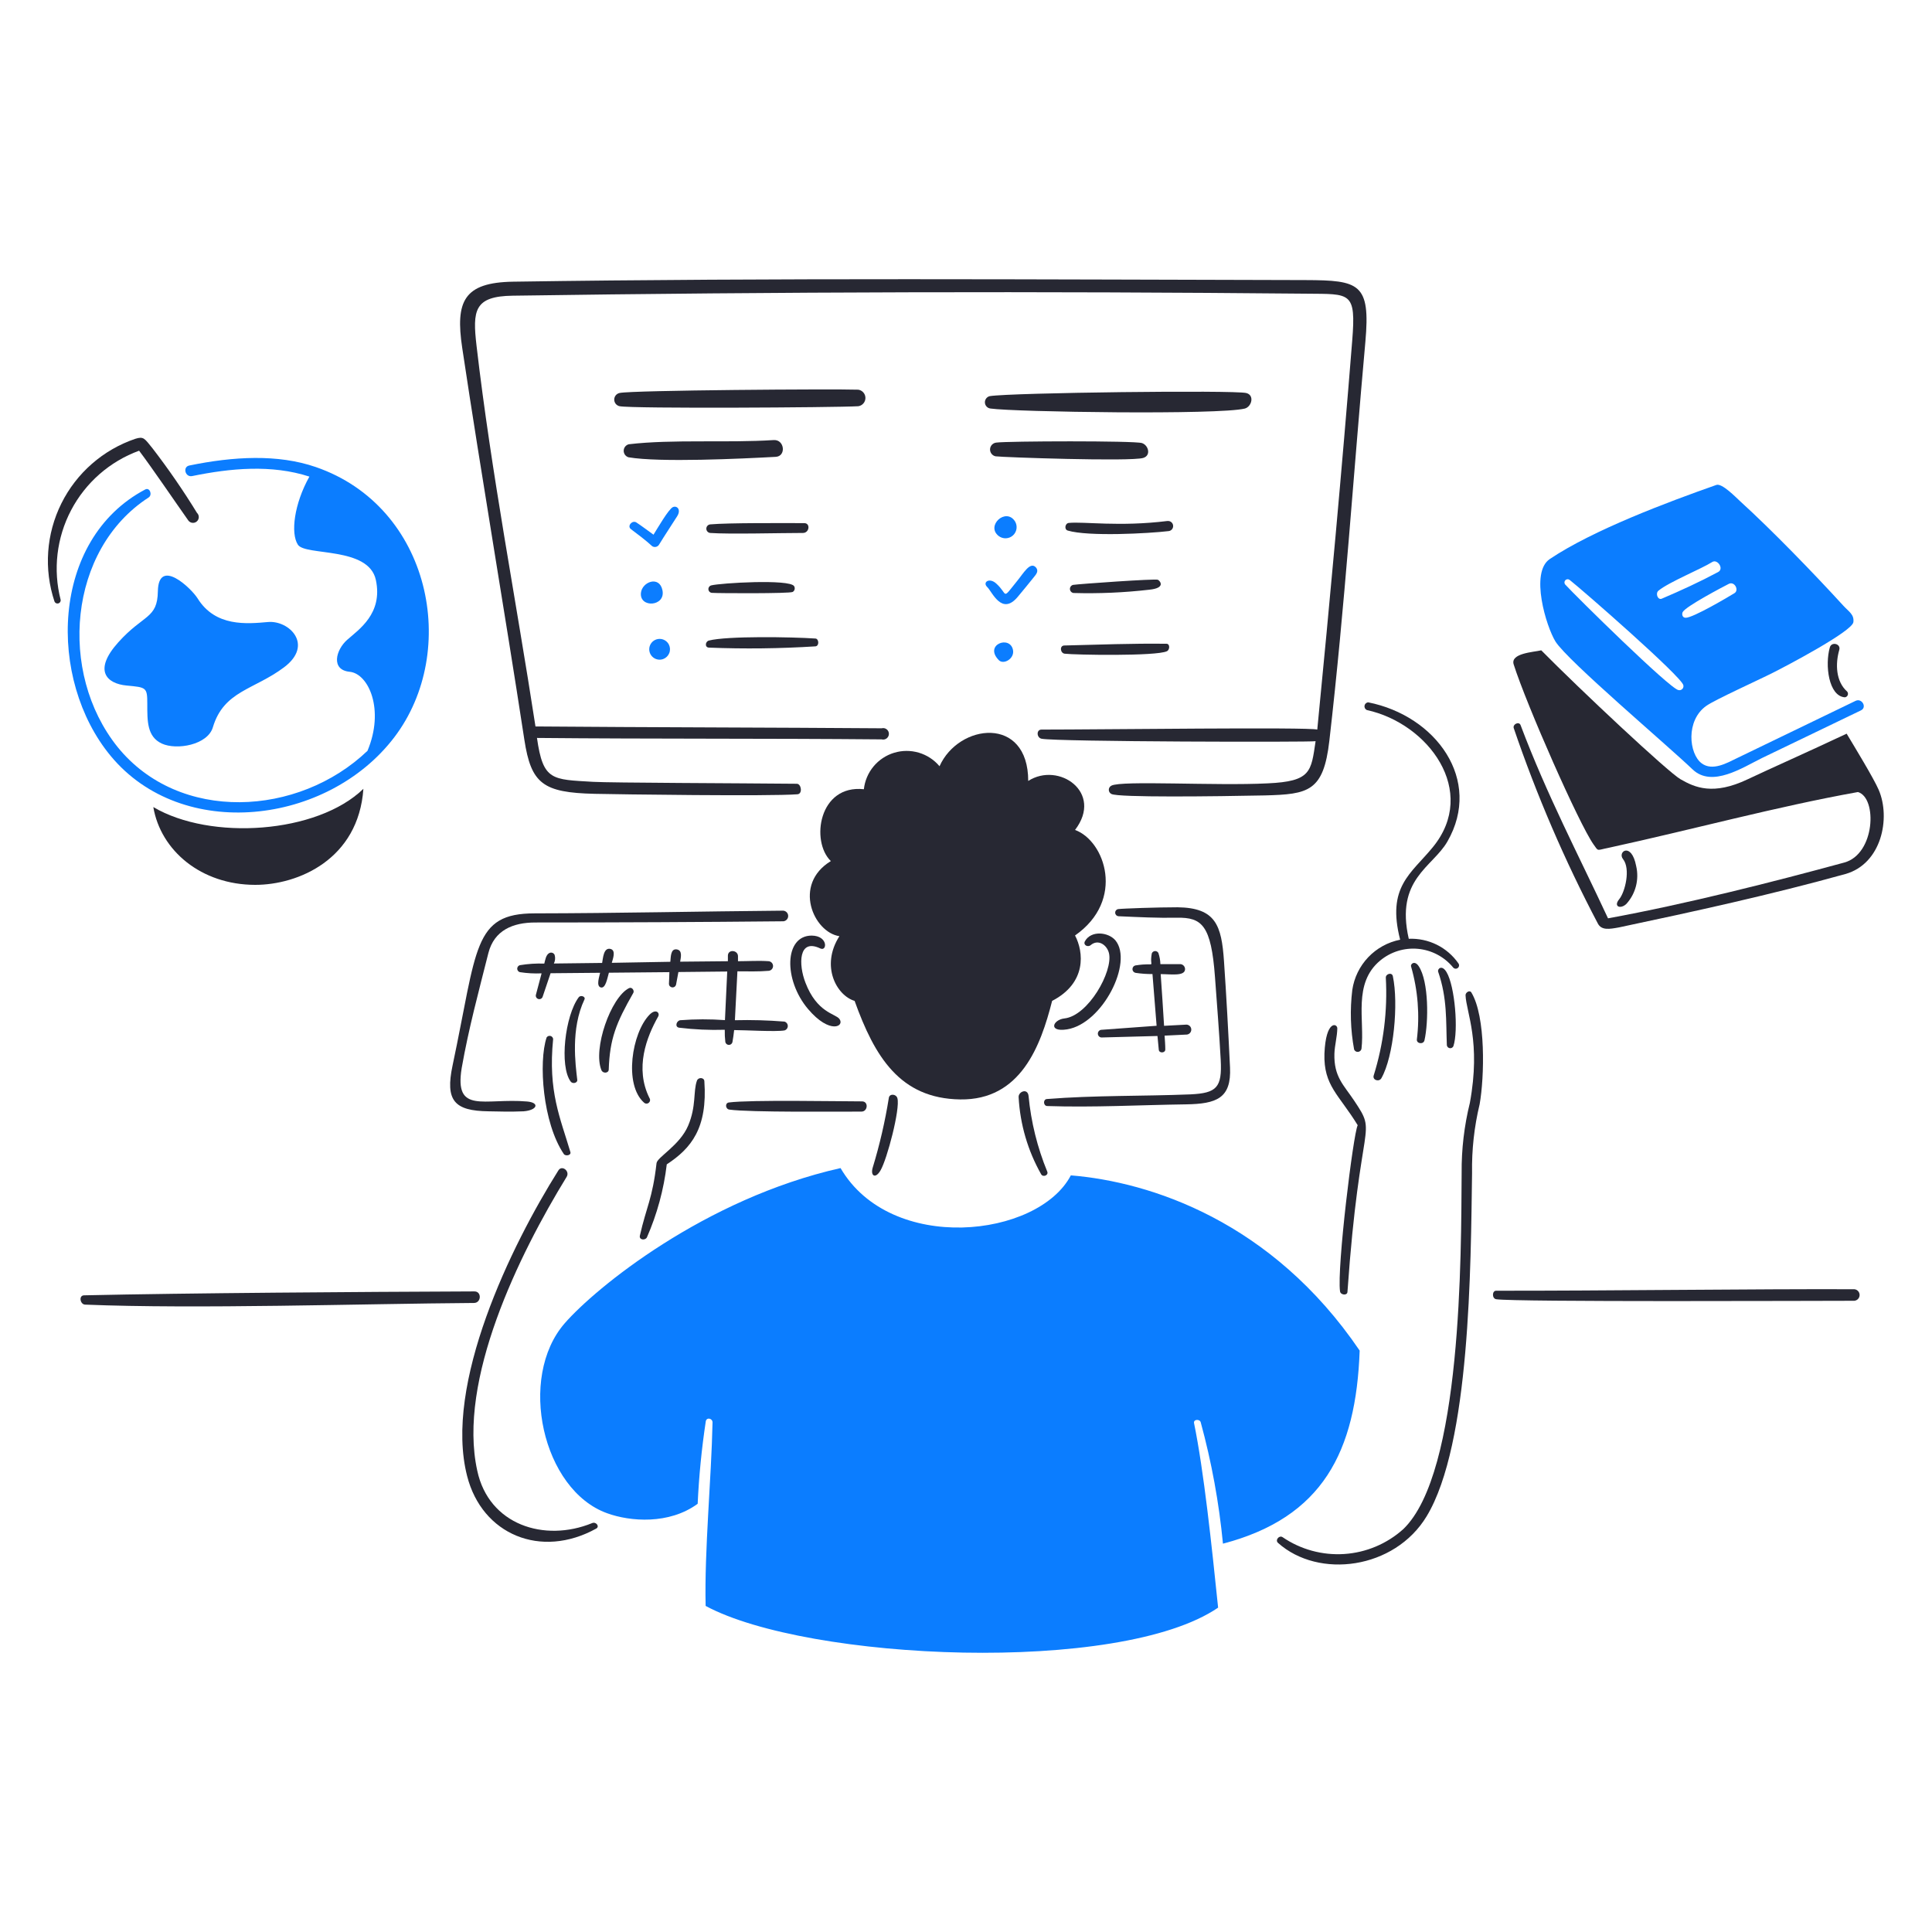 <svg width="160" height="160" viewBox="0 0 160 160" fill="none" xmlns="http://www.w3.org/2000/svg">
<path d="M89.03 77.472C93.221 74.546 91.51 69.632 89.03 68.733C91.409 65.622 87.67 63.053 85.153 64.675C85.153 59.223 79.382 59.918 77.808 63.457C77.359 62.923 76.763 62.532 76.095 62.334C75.426 62.136 74.714 62.138 74.047 62.341C73.379 62.543 72.786 62.938 72.341 63.474C71.896 64.011 71.618 64.667 71.542 65.36C67.802 64.956 67.123 69.685 68.807 71.311C65.624 73.248 67.379 77.215 69.515 77.53C67.935 80.01 69.287 82.444 70.775 82.89C72.431 87.494 74.516 90.977 79.52 91.05C84.525 91.122 86.18 86.635 87.132 82.89C90.019 81.398 89.748 78.828 89.03 77.472Z" fill="#272833"/>
<path d="M85.181 90.764C85.111 90.078 84.311 90.407 84.359 90.878C84.482 93.119 85.121 95.301 86.227 97.254C86.387 97.515 86.846 97.334 86.732 97.035C85.909 95.033 85.386 92.919 85.181 90.764Z" fill="#272833"/>
<path d="M67.935 78.547C68.507 78.822 68.597 77.496 67.222 77.482C64.938 77.482 64.881 81.154 66.918 83.562C68.734 85.707 69.995 84.989 69.506 84.37C69.167 83.947 67.65 83.852 66.706 81.387C66.118 79.879 66.115 77.673 67.935 78.547Z" fill="#272833"/>
<path d="M73.611 90.912C73.298 92.874 72.85 94.811 72.27 96.711C72.075 97.373 72.498 97.662 72.921 96.926C73.463 96.012 74.562 91.83 74.32 90.955C74.22 90.584 73.668 90.555 73.611 90.912Z" fill="#272833"/>
<path d="M89.848 77.953C89.682 78.258 90.076 78.476 90.324 78.273C90.957 77.735 91.689 78.273 91.844 78.954C92.178 80.462 90.122 84.125 88.148 84.343C87.197 84.448 86.769 85.499 88.372 85.247C91.311 84.772 93.871 79.69 92.372 77.874C91.779 77.182 90.349 77.035 89.848 77.953Z" fill="#272833"/>
<path d="M39.291 106.949C29.643 106.987 15.575 107.082 6.971 107.273C6.495 107.273 6.633 108.024 7.043 108.043C16.3 108.419 29.923 107.971 39.255 107.906C39.867 107.901 39.905 106.946 39.291 106.949Z" fill="#272833"/>
<path d="M153.573 106.769C145.829 106.734 132.389 106.906 123.906 106.892C123.553 106.892 123.553 107.539 123.906 107.596C125.381 107.836 150.752 107.725 153.563 107.725C153.682 107.715 153.794 107.661 153.876 107.574C153.957 107.486 154.003 107.371 154.005 107.252C154.006 107.132 153.962 107.016 153.883 106.927C153.803 106.837 153.693 106.781 153.573 106.769Z" fill="#272833"/>
<path d="M101.366 79.604C101.162 76.63 100.686 75.179 97.526 75.137C95.861 75.137 92.996 75.236 92.583 75.289C92.515 75.305 92.454 75.345 92.412 75.401C92.37 75.458 92.349 75.527 92.353 75.597C92.357 75.668 92.386 75.734 92.434 75.786C92.482 75.837 92.546 75.87 92.616 75.878C94.343 75.954 95.856 76.031 97.474 76.002C99.548 75.964 100.304 76.635 100.619 80.907C100.785 83.195 100.971 85.484 101.094 87.777C101.217 90.07 100.761 90.526 98.591 90.631C94.629 90.791 90.637 90.702 86.698 91.017C86.37 91.041 86.394 91.582 86.722 91.597C90.528 91.726 94.381 91.511 98.21 91.458C100.765 91.421 101.983 90.95 101.865 88.4C101.723 85.446 101.567 82.525 101.366 79.604Z" fill="#272833"/>
<path d="M91.208 85.92L95.857 85.796C95.895 86.177 95.928 86.558 95.966 86.942C95.999 87.247 96.518 87.214 96.504 86.905C96.504 86.524 96.471 86.148 96.447 85.767L98.302 85.677C98.403 85.662 98.496 85.611 98.562 85.532C98.627 85.454 98.661 85.353 98.657 85.251C98.653 85.148 98.611 85.051 98.54 84.978C98.468 84.905 98.371 84.861 98.269 84.854L96.404 84.954C96.318 83.533 96.224 82.106 96.123 80.672C96.951 80.672 98.093 80.862 98.14 80.292C98.148 80.183 98.114 80.075 98.043 79.992C97.973 79.908 97.873 79.855 97.764 79.845H96.099C96.089 79.531 96.033 79.22 95.933 78.922C95.906 78.87 95.864 78.828 95.814 78.8C95.763 78.772 95.705 78.759 95.647 78.763C95.589 78.767 95.533 78.788 95.487 78.823C95.441 78.858 95.406 78.905 95.386 78.96C95.139 80.314 95.946 79.653 94.02 79.954C93.951 79.972 93.889 80.013 93.847 80.072C93.804 80.13 93.782 80.201 93.786 80.272C93.789 80.344 93.817 80.413 93.865 80.467C93.913 80.521 93.978 80.556 94.049 80.568C94.51 80.637 94.976 80.67 95.443 80.667L95.785 84.95L91.18 85.287C91.105 85.302 91.037 85.343 90.989 85.403C90.941 85.463 90.917 85.539 90.92 85.616C90.924 85.693 90.955 85.766 91.007 85.822C91.06 85.877 91.132 85.912 91.208 85.92Z" fill="#272833"/>
<path d="M71.394 91.212C69.491 91.212 62.131 91.069 60.366 91.302C60.019 91.345 60.076 91.849 60.4 91.892C62.108 92.132 69.491 92.052 71.342 92.058C71.874 92.058 71.941 91.212 71.394 91.212Z" fill="#272833"/>
<path d="M40.467 92.034C40.895 92.04 42.369 92.086 43.359 92.034C44.5 91.945 44.719 91.314 43.649 91.221C40.09 90.918 37.607 92.309 38.235 88.453C38.815 85.15 39.663 82.039 40.443 78.938C40.923 77.034 42.483 76.397 44.329 76.397C51.185 76.397 58.038 76.364 64.889 76.297C64.998 76.282 65.097 76.228 65.168 76.144C65.24 76.061 65.277 75.954 65.273 75.844C65.27 75.734 65.226 75.63 65.15 75.551C65.073 75.472 64.971 75.424 64.861 75.417C58.005 75.474 51.126 75.631 44.28 75.641C39.16 75.641 39.537 78.53 37.48 88.238C36.86 91.154 37.621 92 40.467 92.034Z" fill="#272833"/>
<path d="M60.657 86.306C60.709 85.986 60.765 85.657 60.799 85.307C61.75 85.307 64.22 85.46 64.966 85.336C65.046 85.313 65.116 85.265 65.165 85.199C65.215 85.133 65.242 85.053 65.242 84.97C65.242 84.887 65.215 84.807 65.165 84.741C65.116 84.675 65.046 84.627 64.966 84.604C63.601 84.493 62.23 84.455 60.861 84.49C60.928 83.139 60.998 81.789 61.07 80.441C61.931 80.441 62.811 80.474 63.668 80.398C63.765 80.387 63.855 80.34 63.92 80.267C63.985 80.194 64.021 80.099 64.021 80.001C64.021 79.903 63.985 79.809 63.92 79.736C63.855 79.662 63.765 79.616 63.668 79.604C62.825 79.542 61.965 79.604 61.117 79.604V79.222C61.146 78.68 60.305 78.582 60.281 79.128V79.604L56.327 79.642C56.379 79.304 56.546 78.69 56.032 78.624C55.517 78.558 55.557 79.299 55.514 79.651L50.666 79.737C50.745 79.432 51.041 78.705 50.557 78.586C49.976 78.447 49.938 79.38 49.866 79.746L45.87 79.794C45.98 79.573 46.002 79.318 45.932 79.081C45.915 79.042 45.89 79.007 45.859 78.978C45.828 78.948 45.791 78.926 45.752 78.911C45.712 78.896 45.669 78.889 45.627 78.891C45.584 78.893 45.542 78.903 45.504 78.921C45.204 79.062 45.15 79.533 45.076 79.801C44.398 79.777 43.719 79.821 43.05 79.933C42.987 79.951 42.932 79.989 42.894 80.041C42.855 80.093 42.834 80.156 42.834 80.221C42.834 80.286 42.855 80.349 42.894 80.401C42.932 80.453 42.987 80.491 43.05 80.509C43.645 80.602 44.249 80.635 44.852 80.609L44.377 82.402C44.364 82.474 44.378 82.548 44.417 82.61C44.456 82.671 44.517 82.716 44.587 82.735C44.657 82.754 44.732 82.746 44.797 82.713C44.862 82.68 44.912 82.623 44.937 82.554L45.597 80.599L49.698 80.562C49.646 80.846 49.346 81.66 49.751 81.774C50.156 81.889 50.294 81.008 50.426 80.556L55.436 80.509C55.436 80.829 55.407 81.161 55.398 81.49C55.402 81.561 55.431 81.629 55.481 81.68C55.531 81.732 55.597 81.764 55.669 81.771C55.74 81.778 55.811 81.759 55.87 81.717C55.929 81.676 55.97 81.615 55.988 81.546C56.054 81.199 56.121 80.846 56.183 80.499L60.226 80.457C60.16 81.798 60.097 83.14 60.037 84.482C58.804 84.392 57.567 84.395 56.335 84.49C56.022 84.53 55.855 85.05 56.245 85.11C57.498 85.262 58.761 85.319 60.022 85.281C60.014 85.621 60.03 85.961 60.069 86.298C60.084 86.365 60.121 86.424 60.173 86.467C60.226 86.51 60.292 86.534 60.36 86.535C60.428 86.536 60.494 86.514 60.548 86.472C60.602 86.431 60.64 86.372 60.657 86.306Z" fill="#272833"/>
<path d="M110.091 61.35C111.391 50.048 112.079 39.322 113.074 28.31C113.507 23.471 112.579 23.21 108.121 23.195C86.456 23.147 64.063 23.005 42.498 23.328C38.392 23.39 37.703 24.965 38.278 28.804C39.9 39.622 41.77 50.446 43.426 61.269C43.986 64.908 44.971 65.641 49.235 65.741C51.051 65.783 63.759 65.959 66.042 65.778C66.484 65.746 66.362 64.913 65.99 64.908C61.232 64.86 50.528 64.832 49.11 64.748C45.718 64.543 44.975 64.677 44.47 61.113C54.013 61.203 63.451 61.146 73.014 61.232C73.084 61.251 73.159 61.254 73.23 61.24C73.302 61.226 73.37 61.196 73.428 61.151C73.486 61.107 73.533 61.049 73.566 60.984C73.598 60.918 73.615 60.846 73.615 60.773C73.615 60.7 73.598 60.627 73.566 60.562C73.533 60.496 73.486 60.439 73.428 60.395C73.37 60.35 73.302 60.32 73.23 60.306C73.159 60.292 73.084 60.294 73.014 60.314C64.341 60.247 53.556 60.238 44.346 60.162C42.733 49.662 40.692 39.196 39.466 28.642C39.123 25.706 39.266 24.531 42.463 24.488C64.347 24.168 86.321 24.113 108.223 24.322C111.834 24.36 112.315 24.126 111.983 28.228C111.127 38.965 110.137 49.722 109.091 60.421C108.371 60.202 91.34 60.421 86.255 60.421C85.807 60.421 85.846 61.092 86.255 61.178C87.501 61.434 108.615 61.472 108.952 61.382C108.576 63.908 108.586 64.712 104.98 64.874C100.675 65.093 92.867 64.617 92.044 65.064C91.979 65.095 91.924 65.144 91.885 65.205C91.847 65.266 91.826 65.337 91.826 65.409C91.826 65.481 91.847 65.552 91.885 65.613C91.924 65.674 91.979 65.723 92.044 65.754C92.62 66.058 100.604 65.958 104.756 65.873C108.355 65.778 109.607 65.558 110.091 61.35Z" fill="#272833"/>
<path d="M88.173 54.137C89.006 54.238 95.747 54.356 96.637 53.933C96.885 53.814 96.903 53.319 96.608 53.314C93.782 53.276 90.961 53.39 88.14 53.457C87.73 53.466 87.803 54.093 88.173 54.137Z" fill="#272833"/>
<path d="M94.677 37.924C95.352 37.72 95.105 36.858 94.567 36.692C93.939 36.492 83.411 36.525 82.507 36.654C82.371 36.668 82.244 36.731 82.149 36.831C82.055 36.93 81.999 37.06 81.992 37.198C81.986 37.335 82.028 37.47 82.112 37.579C82.196 37.687 82.316 37.763 82.451 37.79C83.011 37.871 93.621 38.24 94.677 37.924Z" fill="#272833"/>
<path d="M95.171 48.838C96.556 48.701 96.09 48.118 95.891 48.014C95.693 47.911 89.339 48.362 88.864 48.438C88.788 48.458 88.721 48.503 88.674 48.567C88.627 48.63 88.604 48.708 88.608 48.787C88.612 48.866 88.643 48.941 88.696 48.999C88.748 49.058 88.82 49.097 88.898 49.109C90.993 49.169 93.089 49.078 95.171 48.838Z" fill="#272833"/>
<path d="M64.072 36.444C60.232 36.692 55.685 36.364 52.072 36.792C51.953 36.823 51.848 36.891 51.772 36.987C51.696 37.084 51.654 37.202 51.652 37.324C51.65 37.447 51.688 37.566 51.76 37.665C51.833 37.764 51.935 37.836 52.053 37.871C54.636 38.31 61.368 37.99 64.237 37.834C65.124 37.795 64.982 36.386 64.072 36.444Z" fill="#272833"/>
<path d="M58.711 53.633C61.652 53.749 64.598 53.714 67.536 53.528C67.869 53.486 67.812 52.9 67.536 52.881C65.599 52.748 60.205 52.658 58.706 53.048C58.407 53.124 58.345 53.616 58.711 53.633Z" fill="#272833"/>
<path d="M58.901 48.48C58.827 48.5 58.762 48.546 58.719 48.61C58.677 48.674 58.659 48.751 58.669 48.827C58.68 48.903 58.718 48.973 58.776 49.023C58.835 49.073 58.91 49.1 58.986 49.098C59.462 49.136 65.409 49.165 65.647 49.022C65.687 48.999 65.721 48.968 65.749 48.931C65.776 48.894 65.796 48.852 65.806 48.807C65.817 48.762 65.819 48.716 65.812 48.67C65.805 48.625 65.789 48.582 65.765 48.542C65.392 47.94 59.648 48.282 58.901 48.48Z" fill="#272833"/>
<path d="M96.674 43.147C92.698 43.64 89.772 43.181 88.514 43.307C88.205 43.335 88.11 43.845 88.429 43.94C90.137 44.449 95.132 44.18 96.792 43.982C96.902 43.967 97.002 43.909 97.07 43.82C97.137 43.731 97.166 43.619 97.151 43.509C97.136 43.398 97.078 43.298 96.989 43.231C96.9 43.164 96.788 43.134 96.678 43.15L96.674 43.147Z" fill="#272833"/>
<path d="M71.08 32.272C69.08 32.201 52.388 32.315 51.32 32.543C51.193 32.568 51.078 32.637 50.995 32.737C50.913 32.837 50.868 32.963 50.868 33.093C50.868 33.223 50.913 33.349 50.995 33.449C51.078 33.549 51.193 33.617 51.32 33.642C52.386 33.851 69.113 33.752 71.08 33.642C71.244 33.618 71.394 33.535 71.503 33.41C71.611 33.284 71.671 33.123 71.671 32.957C71.671 32.791 71.611 32.631 71.503 32.505C71.394 32.379 71.244 32.297 71.08 32.272Z" fill="#272833"/>
<path d="M66.603 43.323C64.771 43.323 60.363 43.29 58.811 43.428C58.724 43.438 58.644 43.48 58.585 43.545C58.527 43.611 58.495 43.695 58.495 43.782C58.495 43.87 58.527 43.954 58.585 44.02C58.644 44.085 58.724 44.127 58.811 44.137C60.343 44.251 64.686 44.137 66.491 44.137C67.031 44.142 67.136 43.323 66.603 43.323Z" fill="#272833"/>
<path d="M103.207 32.548C102.174 32.296 83.758 32.519 81.974 32.805C81.853 32.831 81.746 32.9 81.671 32.999C81.596 33.097 81.559 33.219 81.566 33.343C81.573 33.467 81.623 33.584 81.708 33.673C81.794 33.763 81.908 33.82 82.031 33.833C84.031 34.122 100.947 34.375 103.101 33.833C103.668 33.666 103.906 32.72 103.207 32.548Z" fill="#272833"/>
<path d="M47.926 82.591C46.795 84.103 46.308 88.3 47.265 89.575C47.431 89.789 47.835 89.685 47.807 89.432C47.659 88.167 47.247 85.208 48.402 82.772C48.521 82.534 48.087 82.375 47.926 82.591Z" fill="#272833"/>
<path d="M45.267 85.92C44.591 87.951 44.938 92.975 46.694 95.573C46.827 95.767 47.322 95.691 47.236 95.406C46.408 92.59 45.371 90.406 45.809 86.046C45.802 85.986 45.777 85.928 45.736 85.883C45.696 85.837 45.642 85.805 45.583 85.791C45.523 85.777 45.461 85.782 45.404 85.805C45.347 85.828 45.299 85.868 45.267 85.92Z" fill="#272833"/>
<path d="M49.04 126.136C45.081 127.754 40.48 126.278 39.525 121.797C37.874 114.313 42.978 103.895 46.927 97.462C47.217 96.986 46.537 96.454 46.242 96.93C42.332 103.143 36.727 114.646 38.688 122.249C39.92 127.073 44.786 129.138 49.392 126.582C49.672 126.406 49.36 126 49.04 126.136Z" fill="#272833"/>
<path d="M52.089 81.835C50.583 82.597 49.081 86.875 49.809 88.629C49.929 88.918 50.404 88.89 50.413 88.576C50.499 86.036 51.018 84.727 52.45 82.225C52.554 82.039 52.341 81.707 52.089 81.835Z" fill="#272833"/>
<path d="M57.717 89.498C57.397 90.384 57.679 91.597 56.989 93.224C56.299 94.851 54.429 95.831 54.372 96.326C54.035 99.286 53.526 99.955 52.993 102.326C52.907 102.688 53.421 102.75 53.573 102.478C54.417 100.553 54.971 98.514 55.219 96.427C57.251 95.095 58.607 93.42 58.331 89.534C58.311 89.218 57.827 89.194 57.717 89.498Z" fill="#272833"/>
<path d="M53.786 90.936C52.549 88.452 53.546 85.888 54.506 84.185C54.673 83.89 54.325 83.486 53.786 84.038C52.326 85.541 51.645 89.827 53.339 91.318C53.392 91.367 53.462 91.395 53.534 91.396C53.606 91.398 53.677 91.373 53.732 91.326C53.787 91.278 53.823 91.213 53.833 91.141C53.843 91.069 53.826 90.996 53.786 90.936Z" fill="#272833"/>
<path d="M117.969 86.154C118.312 84.642 118.335 81.283 117.493 80.018C117.161 79.509 116.785 79.827 116.861 80.046C117.425 82.013 117.587 84.072 117.337 86.102C117.323 86.444 117.888 86.511 117.969 86.154Z" fill="#272833"/>
<path d="M114.4 89.294C115.431 87.472 115.827 83.11 115.351 80.85C115.281 80.493 114.757 80.646 114.767 80.964C114.92 83.711 114.578 86.463 113.757 89.09C113.668 89.456 114.21 89.622 114.4 89.294Z" fill="#272833"/>
<path d="M119.102 80.474C119.866 82.686 119.742 84.537 119.822 86.563C119.83 86.624 119.858 86.681 119.902 86.724C119.945 86.768 120.002 86.796 120.063 86.805C120.123 86.814 120.186 86.803 120.24 86.774C120.294 86.745 120.337 86.699 120.363 86.643C120.792 85.374 120.492 81.667 119.798 80.511C119.401 79.846 119.024 80.251 119.102 80.474Z" fill="#272833"/>
<path d="M110.976 106.945C111.019 107.249 111.565 107.315 111.59 106.997C112.622 92.197 114.137 94.131 112.136 91.136C111.28 89.85 110.456 89.175 110.51 87.263C110.533 86.554 110.738 85.869 110.75 85.165C110.75 84.746 109.799 84.445 109.684 87.258C109.604 89.913 110.884 90.646 112.439 93.186C112.075 93.871 110.706 105.027 110.976 106.945Z" fill="#272833"/>
<path d="M121.37 82.425C121.432 83.852 122.66 86.282 121.727 91.34C121.258 93.239 121.029 95.189 121.047 97.144C120.999 103.876 121.09 121.968 116.209 126.64C114.858 127.852 113.139 128.576 111.328 128.696C109.517 128.816 107.717 128.325 106.218 127.302C105.933 127.115 105.578 127.549 105.842 127.777C109.202 130.779 115.486 129.974 118.15 125.57C121.77 119.58 121.798 104.85 121.91 97.154C121.877 95.232 122.088 93.314 122.538 91.445C122.933 89.218 123.066 84.175 121.843 82.177C121.69 81.973 121.36 82.201 121.37 82.425Z" fill="#272833"/>
<path d="M113.2 58.804C118.285 59.913 122.462 65.524 118.657 70.164C116.858 72.366 114.827 73.428 115.954 77.823C114.945 78.022 114.022 78.528 113.312 79.273C112.602 80.019 112.141 80.965 111.991 81.983C111.79 83.626 111.841 85.29 112.143 86.917C112.17 86.98 112.216 87.034 112.275 87.069C112.334 87.104 112.403 87.119 112.471 87.112C112.54 87.105 112.604 87.076 112.655 87.03C112.705 86.983 112.74 86.922 112.753 86.854C113.033 84.476 112.02 81.441 114.303 79.547C115.177 78.822 116.303 78.474 117.433 78.579C118.563 78.684 119.605 79.234 120.33 80.107C120.373 80.167 120.437 80.208 120.51 80.22C120.582 80.233 120.657 80.216 120.716 80.173C120.776 80.131 120.817 80.066 120.829 79.994C120.842 79.921 120.825 79.847 120.782 79.787C120.325 79.127 119.707 78.594 118.988 78.237C118.268 77.881 117.47 77.712 116.668 77.746C115.536 72.799 118.642 71.826 119.868 69.692C122.803 64.587 118.917 59.278 113.312 58.165C113.237 58.169 113.166 58.199 113.11 58.249C113.054 58.299 113.017 58.366 113.004 58.44C112.991 58.514 113.003 58.59 113.039 58.656C113.074 58.722 113.131 58.774 113.2 58.804Z" fill="#272833"/>
<path d="M11.52 37.325C12.618 38.78 14.374 41.373 15.592 43.1C15.631 43.155 15.681 43.2 15.739 43.234C15.796 43.269 15.86 43.29 15.927 43.298C15.993 43.306 16.061 43.3 16.125 43.28C16.189 43.26 16.248 43.227 16.298 43.183C16.349 43.139 16.39 43.085 16.418 43.024C16.446 42.964 16.462 42.898 16.463 42.831C16.464 42.764 16.451 42.697 16.425 42.635C16.399 42.574 16.361 42.518 16.312 42.472C15.18 40.628 13.952 38.844 12.632 37.13C11.962 36.306 11.904 36.121 11.205 36.34C8.537 37.246 6.336 39.171 5.082 41.694C3.827 44.217 3.622 47.134 4.51 49.808C4.533 49.869 4.577 49.92 4.635 49.951C4.693 49.981 4.76 49.989 4.824 49.973C4.888 49.957 4.943 49.919 4.98 49.864C5.017 49.81 5.032 49.744 5.023 49.679C4.38 47.181 4.689 44.533 5.89 42.249C7.09 39.966 9.097 38.211 11.52 37.325Z" fill="#272833"/>
<path d="M152.779 57.748C152.832 57.743 152.882 57.724 152.925 57.692C152.967 57.66 153 57.618 153.02 57.569C153.04 57.52 153.046 57.466 153.038 57.414C153.03 57.362 153.008 57.312 152.974 57.272C152.022 56.43 151.99 54.965 152.322 53.814C152.465 53.31 151.675 53.114 151.538 53.618C151.12 55.079 151.44 57.648 152.779 57.748Z" fill="#272833"/>
<path d="M155.586 65.412C155.176 64.459 153.574 61.83 152.931 60.759C149.911 62.186 146.547 63.676 144.735 64.537C141.88 65.893 140.363 65.218 139.178 64.537C138.159 63.962 130.871 57.13 127.641 53.857C126.989 54.009 125.063 54.097 125.357 55.027C126.432 58.4 130.762 68.227 131.97 69.932C132.403 70.541 132.21 70.407 133.193 70.218C140.295 68.671 147.033 66.821 153.868 65.593C155.486 66.069 155.295 70.741 152.731 71.433C146.918 73.017 139.606 74.877 133.169 76.052C130.705 70.762 128.117 65.857 125.928 60.052C125.804 59.719 125.258 59.972 125.362 60.3C127.257 65.862 129.584 71.268 132.32 76.469C132.624 77.073 133.3 76.944 134.085 76.802C140.383 75.47 146.663 74.094 152.829 72.382C155.819 71.54 156.596 67.76 155.586 65.412Z" fill="#272833"/>
<path d="M134.691 74.856C135.07 74.438 135.341 73.934 135.482 73.388C135.622 72.842 135.629 72.27 135.5 71.721C135.11 69.685 133.926 70.536 134.411 71.145C135.051 71.945 134.591 73.865 134.091 74.475C133.59 75.086 134.211 75.318 134.691 74.856Z" fill="#272833"/>
<path d="M21.127 73.28C24.7 73.286 29.687 71.163 30.095 65.326C26.266 69.046 17.43 69.636 12.697 66.838C13.311 70.446 16.66 73.274 21.127 73.28Z" fill="#272833"/>
<path d="M55.404 53.4C55.332 53.249 55.218 53.123 55.076 53.036C54.933 52.949 54.769 52.906 54.602 52.911C54.435 52.916 54.273 52.969 54.136 53.064C53.999 53.159 53.893 53.292 53.83 53.447C53.767 53.601 53.751 53.77 53.782 53.934C53.814 54.098 53.892 54.249 54.008 54.369C54.124 54.489 54.272 54.573 54.435 54.61C54.598 54.647 54.767 54.637 54.924 54.579C55.036 54.537 55.138 54.473 55.224 54.389C55.31 54.306 55.377 54.206 55.422 54.095C55.468 53.984 55.489 53.865 55.486 53.745C55.483 53.626 55.455 53.508 55.404 53.4Z" fill="#0B7DFF"/>
<path d="M82.72 54.674C83.114 55.074 84.042 54.546 83.89 53.818C83.634 52.577 81.46 53.396 82.72 54.674Z" fill="#0B7DFF"/>
<path d="M84.286 49.427C84.756 48.867 85.2 48.319 85.652 47.758C85.823 47.548 86.041 47.278 85.79 46.991C85.314 46.473 84.762 47.471 84.254 48.09C82.911 49.751 83.521 49.237 82.502 48.324C81.926 47.8 81.346 48.224 81.756 48.614C82.165 49.003 82.955 51.021 84.286 49.427Z" fill="#0B7DFF"/>
<path d="M82.707 44.39C82.878 44.52 83.09 44.588 83.305 44.579C83.52 44.571 83.726 44.487 83.886 44.343C84.046 44.199 84.151 44.004 84.183 43.791C84.214 43.578 84.17 43.36 84.058 43.176C83.302 42 81.619 43.542 82.707 44.39Z" fill="#0B7DFF"/>
<path d="M54.015 45.236C54.062 45.265 54.114 45.285 54.168 45.294C54.222 45.303 54.278 45.3 54.331 45.287C54.385 45.274 54.435 45.25 54.479 45.216C54.523 45.183 54.559 45.141 54.587 45.094C55.062 44.313 55.585 43.538 56.08 42.753C56.422 42.215 56.08 41.849 55.728 41.996C55.376 42.143 54.4 43.84 54.12 44.28C53.644 43.942 53.168 43.571 52.693 43.262C52.355 43.057 51.912 43.566 52.251 43.822C52.835 44.261 53.444 44.713 54.015 45.236Z" fill="#0B7DFF"/>
<path d="M54.862 48.885C54.609 47.634 53.164 48.186 53.078 49.109C52.96 50.374 55.137 50.24 54.862 48.885Z" fill="#0B7DFF"/>
<path d="M153.668 58.043L143.869 62.777C143.026 63.186 141.818 63.885 140.923 63.214C139.872 62.43 139.586 59.67 141.309 58.457C142.022 57.948 145.661 56.306 146.829 55.712C147.78 55.236 153.375 52.306 153.489 51.526C153.569 50.886 153.109 50.655 152.657 50.16C150.23 47.501 146.729 43.89 144.097 41.497C143.77 41.202 142.613 39.994 142.142 40.16C138.084 41.587 131.918 43.899 128.346 46.297C126.686 47.41 128.051 51.892 128.821 53.134C129.84 54.742 138.061 61.694 140.177 63.723C141.79 65.255 144.316 63.563 145.93 62.772C148.659 61.465 151.386 60.152 154.111 58.833C154.644 58.586 154.197 57.786 153.668 58.043ZM137.348 48.918C138.189 48.214 140.916 47.106 141.806 46.54C142.233 46.274 142.804 47.11 142.281 47.377C140.768 48.186 139.208 48.904 137.633 49.575C137.298 49.732 137.071 49.148 137.346 48.918H137.348ZM139.002 57.149C138.299 57.054 130.501 49.37 129.617 48.4C129.577 48.349 129.557 48.285 129.561 48.221C129.565 48.156 129.592 48.095 129.637 48.049C129.683 48.003 129.743 47.975 129.808 47.97C129.872 47.966 129.936 47.985 129.988 48.024C131.053 48.857 139.255 56.024 139.407 56.744C139.421 56.8 139.421 56.859 139.405 56.915C139.39 56.97 139.36 57.021 139.319 57.062C139.278 57.103 139.227 57.132 139.171 57.148C139.116 57.163 139.057 57.163 139.001 57.149H139.002ZM139.365 50.674C139.637 50.202 142.695 48.594 143.17 48.354C143.645 48.114 144.041 48.867 143.646 49.12C143.137 49.434 140.197 51.175 139.593 51.161C139.32 51.159 139.261 50.851 139.36 50.674H139.365Z" fill="#0B7DFF"/>
<path d="M9.795 53.195C7.691 55.539 8.844 56.621 10.485 56.773C12.126 56.925 12.198 56.92 12.198 58.305C12.198 59.69 12.169 61.007 13.398 61.578C14.626 62.148 17.203 61.692 17.631 60.226C18.535 57.21 21.028 57.134 23.521 55.266C26.014 53.398 23.945 51.36 22.198 51.513C20.452 51.666 17.841 51.931 16.366 49.558C15.838 48.715 13.131 46.132 13.074 48.958C13.04 51.264 11.897 50.854 9.795 53.195Z" fill="#0B7DFF"/>
<path d="M26.142 38.675C23.011 37.599 19.353 37.795 15.675 38.552C15.104 38.671 15.342 39.542 15.909 39.427C19.091 38.775 22.483 38.452 25.623 39.47C24.358 41.73 24.053 44.166 24.671 45.112C25.29 46.058 30.528 45.236 31.127 48.029C31.727 50.822 29.7 52.144 28.749 52.989C27.798 53.834 27.389 55.482 28.958 55.634C30.526 55.787 31.865 58.774 30.433 62.18C24.724 67.637 14.842 68.18 9.729 61.852C4.805 55.707 5.646 45.512 12.307 41.2C12.64 40.986 12.407 40.339 12.031 40.534C4.138 44.694 3.934 56.3 9.172 62.609C15.086 69.745 27.122 68.318 32.654 61.058C38.087 53.92 35.695 41.96 26.142 38.675Z" fill="#0B7DFF"/>
<path d="M88.682 97.339C85.975 102.515 73.778 103.876 69.61 96.735C58.345 99.275 49.329 106.65 46.774 109.58C42.84 114.085 44.919 123.4 50.286 125.322C52.188 126.012 55.406 126.274 57.778 124.537C57.883 122.253 58.107 119.976 58.449 117.715C58.506 117.349 59.009 117.449 59.009 117.801C58.914 122.441 58.329 128.405 58.438 132.996C66.897 137.549 92.734 138.705 100.879 133.138C100.346 127.962 99.694 121.797 98.886 117.858C98.819 117.53 99.362 117.502 99.438 117.787C100.337 121.08 100.953 124.443 101.28 127.84C109.539 125.675 112.303 120.228 112.602 111.85C105.334 101.145 95.28 97.877 88.682 97.339Z" fill="#0B7DFF"/>
</svg>
